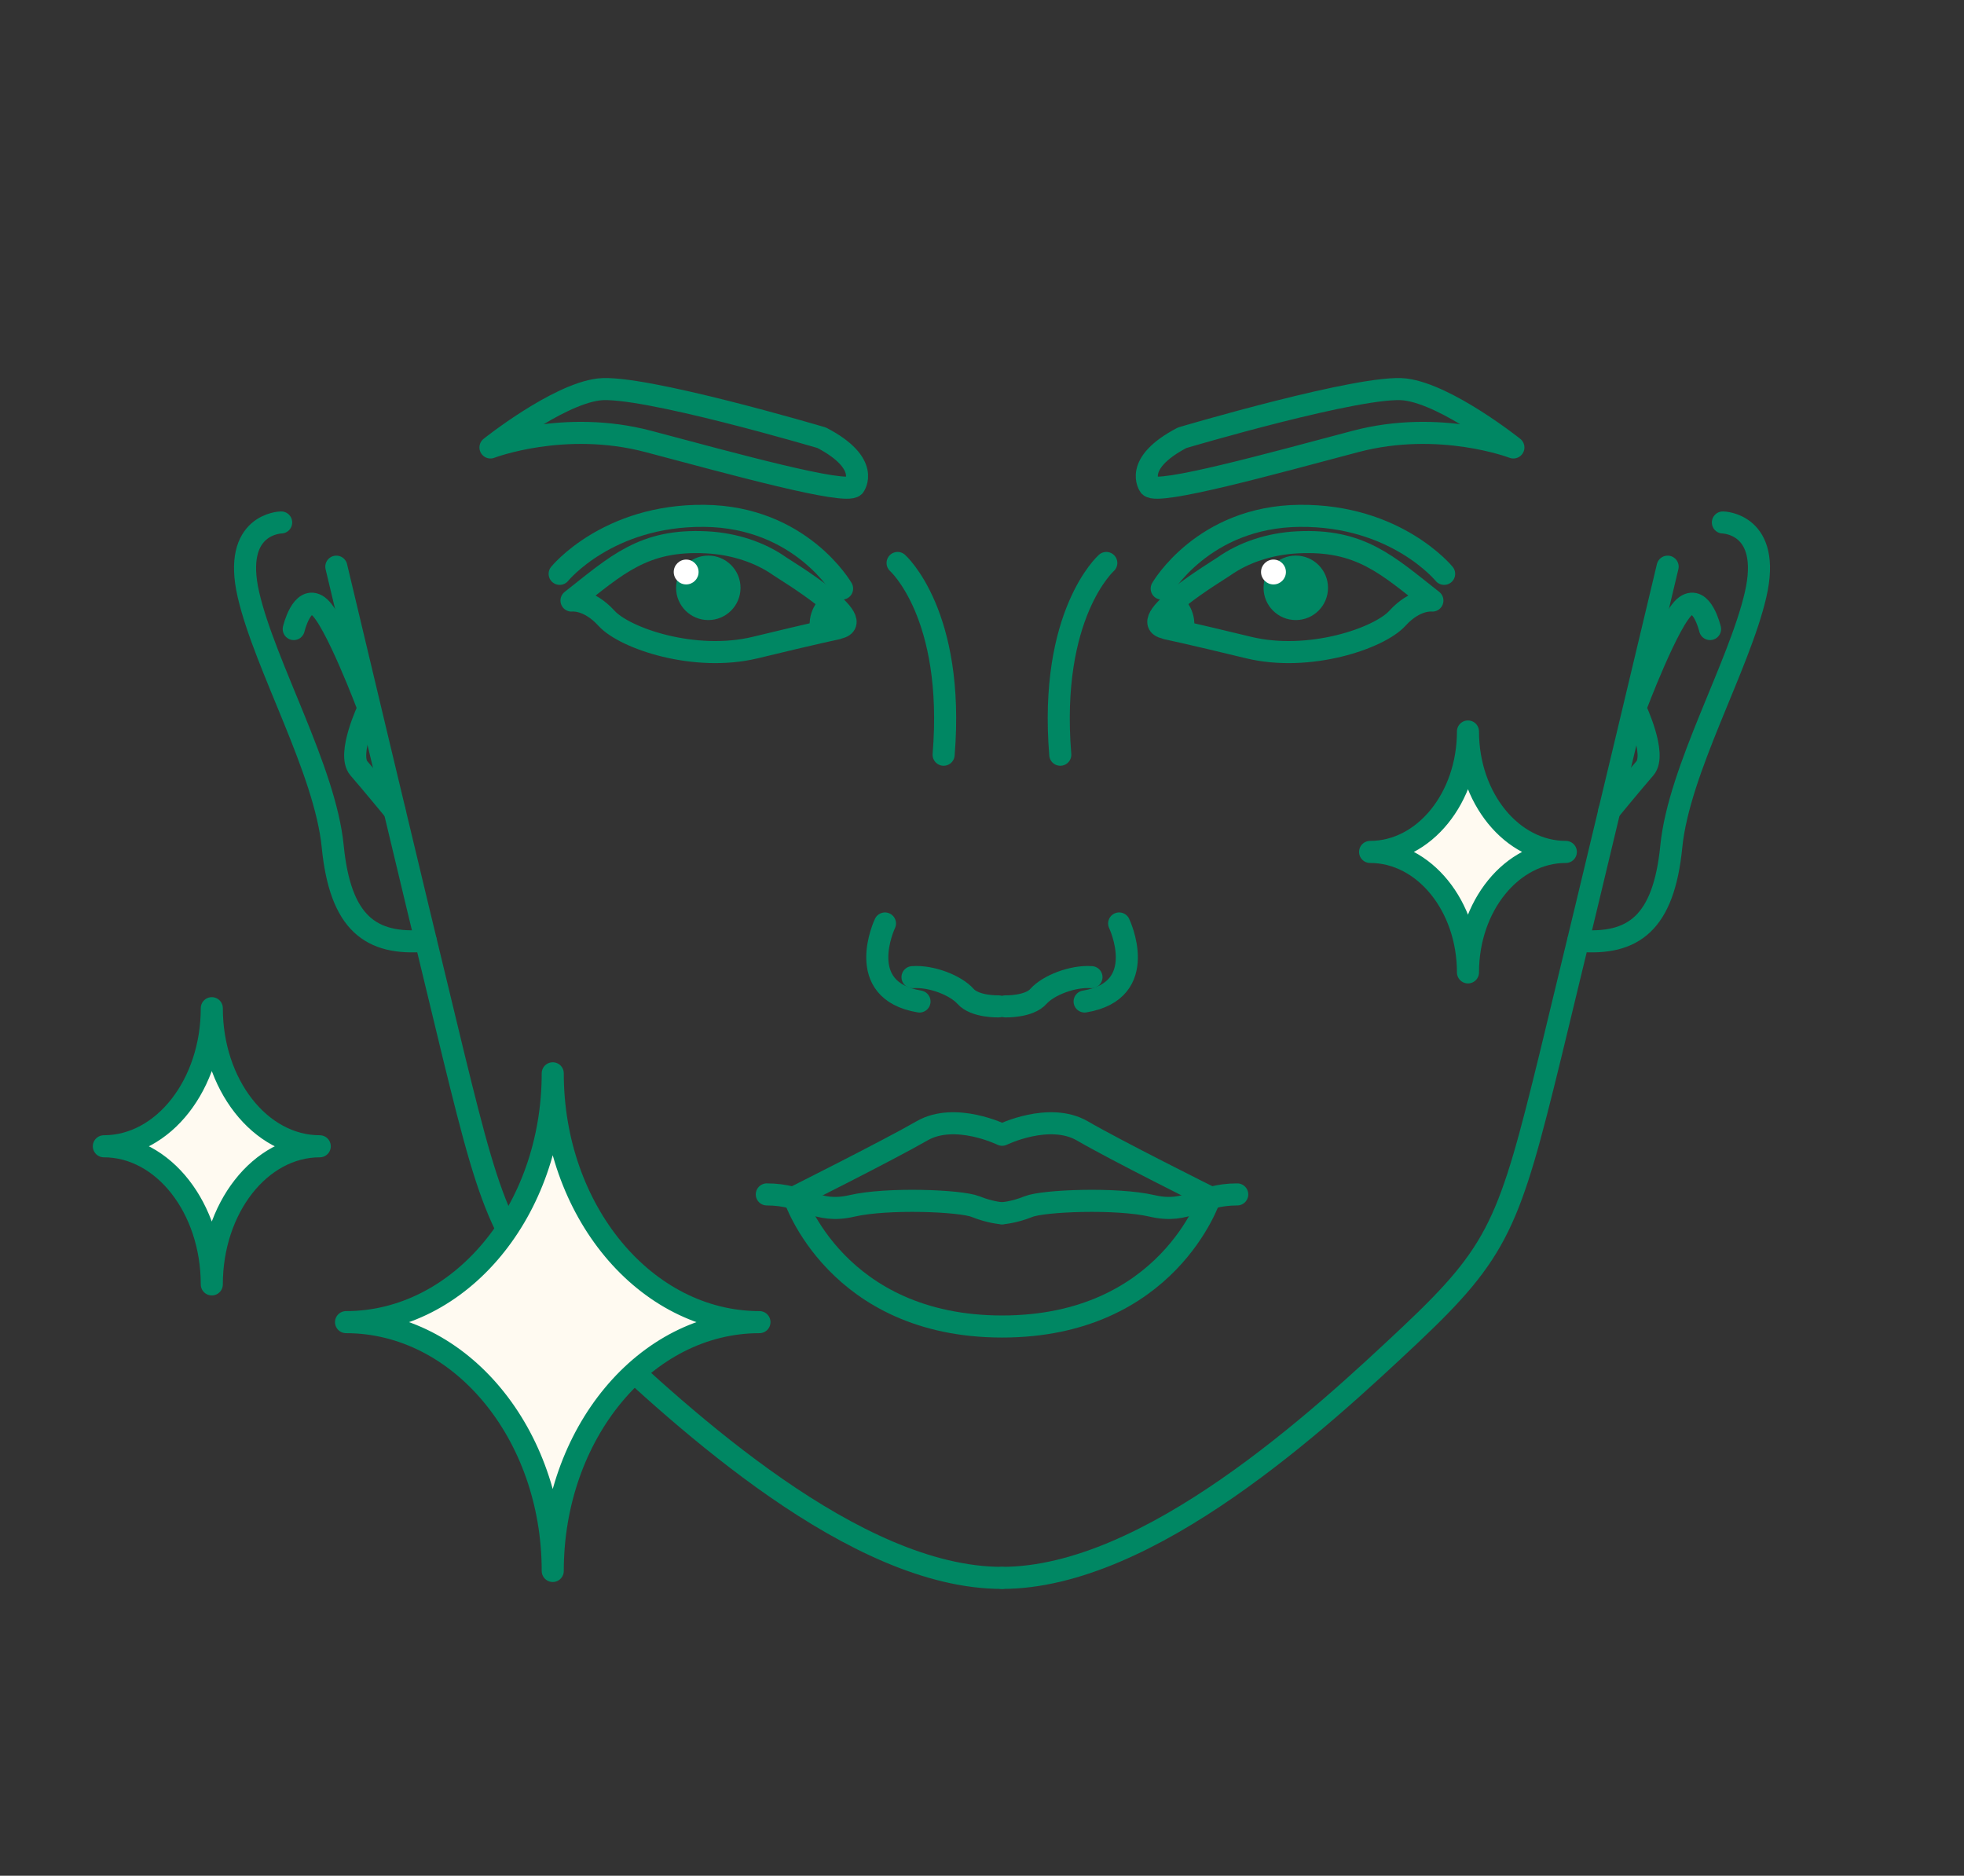 <svg width="89" height="85" viewbox="0 0 89 85" fill="none" xmlns="http://www.w3.org/2000/svg">
<rect width="100%" height="100%" fill="#333333" stroke="none"/>
<g clip-path="url(#clip0_1238_1116)">
<path d="M32.097 28.099C32.904 28.099 33.557 27.445 33.557 26.639C33.557 25.832 32.904 25.178 32.097 25.178C31.29 25.178 30.637 25.832 30.637 26.639C30.637 27.445 31.29 28.099 32.097 28.099Z" fill="#008763"></path>
<path d="M31.094 26.484C31.405 26.484 31.657 26.232 31.657 25.921C31.657 25.61 31.405 25.358 31.094 25.358C30.783 25.358 30.531 25.61 30.531 25.921C30.531 26.232 30.783 26.484 31.094 26.484Z" fill="white"></path>
<path fill-rule="evenodd" clip-rule="evenodd" d="M37.925 28.467C39.573 28.227 35.536 25.807 35.349 25.671C34.452 25.035 33.273 24.639 32.011 24.576C29.153 24.43 27.943 25.609 25.898 27.215C25.898 27.215 26.66 27.111 27.484 28.018C28.308 28.926 31.479 30.011 34.233 29.343C36.986 28.675 37.946 28.477 37.946 28.477L37.925 28.467Z" stroke="#008763" stroke-miterlimit="2.613" stroke-linecap="round" stroke-linejoin="round"></path>
<mask id="mask0_1238_1116" style="mask-type:alpha" maskunits="userSpaceOnUse" x="28" y="23" width="8" height="7">
<path d="M32.097 29.289C33.561 29.289 34.747 28.103 34.747 26.639C34.747 25.176 33.561 23.99 32.097 23.99C30.634 23.99 29.448 25.176 29.448 26.639C29.448 28.103 30.634 29.289 32.097 29.289Z" stroke="black" stroke-miterlimit="2.613" stroke-linecap="round" stroke-linejoin="round"></path>
</mask>
<g mask="url(#mask0_1238_1116)">
<path fill-rule="evenodd" clip-rule="evenodd" d="M37.925 28.466C39.573 28.227 35.536 25.807 35.349 25.671C34.452 25.035 33.273 24.638 32.011 24.576C29.152 24.43 27.942 25.608 25.898 27.215C25.898 27.215 26.659 27.11 27.483 28.018C28.308 28.925 31.479 30.01 34.232 29.343C36.986 28.675 37.946 28.477 37.946 28.477L37.925 28.466Z" fill="#008763" stroke="#008763" stroke-miterlimit="2.613" stroke-linecap="round" stroke-linejoin="round"></path>
</g>
<path d="M37.543 27.422C37.543 27.422 37.032 27.954 37.24 28.569" stroke="#008763" stroke-miterlimit="2.613" stroke-linecap="round" stroke-linejoin="round"></path>
<path d="M38.16 26.672C38.16 26.672 36.292 23.417 31.912 23.376C27.53 23.334 25.361 26.004 25.361 26.004" stroke="#008763" stroke-miterlimit="2.613" stroke-linecap="round" stroke-linejoin="round"></path>
<path fill-rule="evenodd" clip-rule="evenodd" d="M38.707 22.029C38.707 22.029 39.49 21.017 37.237 19.838C37.237 19.838 29.038 17.408 27.129 17.648C25.22 17.888 22.226 20.277 22.226 20.277C22.226 20.277 25.564 18.994 29.382 20.005C33.2 21.017 38.321 22.436 38.707 22.029V22.029Z" stroke="#008763" stroke-miterlimit="2.613" stroke-linecap="round" stroke-linejoin="round"></path>
<path d="M45.252 45.605C45.252 45.605 44.178 45.637 43.75 45.147C43.312 44.656 42.217 44.218 41.351 44.281" stroke="#008763" stroke-miterlimit="2.613" stroke-linecap="round" stroke-linejoin="round"></path>
<path d="M40.103 41.848C40.103 41.848 38.654 44.884 41.668 45.384" stroke="#008763" stroke-miterlimit="2.613" stroke-linecap="round" stroke-linejoin="round"></path>
<path d="M40.675 25.512C40.675 25.512 43.283 27.828 42.761 34.201" stroke="#008763" stroke-miterlimit="2.613" stroke-linecap="round" stroke-linejoin="round"></path>
<path fill-rule="evenodd" clip-rule="evenodd" d="M45.413 51.423C45.413 51.423 43.285 50.38 41.783 51.245C40.281 52.111 35.993 54.26 35.993 54.26C35.993 54.26 37.902 60.112 45.413 60.112C52.923 60.112 54.832 54.26 54.832 54.26C54.832 54.26 50.545 52.122 49.043 51.245C47.541 50.38 45.413 51.423 45.413 51.423V51.423Z" stroke="#008763" stroke-miterlimit="2.613" stroke-linecap="round" stroke-linejoin="round"></path>
<path d="M45.409 54.981C45.409 54.981 44.877 54.95 44.209 54.679C43.541 54.408 40.214 54.272 38.597 54.648C36.98 55.023 36.48 54.126 34.748 54.126" stroke="#008763" stroke-miterlimit="2.613" stroke-linecap="round" stroke-linejoin="round"></path>
<path d="M15.241 25.679C15.241 25.679 18.704 40.241 20.55 47.825C22.407 55.408 22.866 56.681 26.913 60.498C30.971 64.316 38.742 71.503 45.397 71.503" stroke="#008763" stroke-miterlimit="2.613" stroke-linecap="round" stroke-linejoin="round"></path>
<path d="M12.741 23.676C12.741 23.676 10.508 23.708 11.259 26.952C12.011 30.196 14.733 34.879 15.077 38.353C15.421 41.827 16.788 42.849 19.291 42.63" stroke="#008763" stroke-miterlimit="2.613" stroke-linecap="round" stroke-linejoin="round"></path>
<path d="M13.311 28.506C13.311 28.506 13.677 26.941 14.417 27.463C15.158 27.984 16.701 32.094 16.701 32.094C16.701 32.094 15.711 34.181 16.263 34.817C16.816 35.453 17.88 36.746 17.88 36.746" stroke="#008763" stroke-miterlimit="2.613" stroke-linecap="round" stroke-linejoin="round"></path>
<path d="M58.72 28.099C59.526 28.099 60.18 27.445 60.18 26.639C60.18 25.832 59.526 25.178 58.72 25.178C57.913 25.178 57.259 25.832 57.259 26.639C57.259 27.445 57.913 28.099 58.72 28.099Z" fill="#008763"></path>
<path d="M57.709 26.484C58.02 26.484 58.272 26.232 58.272 25.921C58.272 25.61 58.02 25.358 57.709 25.358C57.398 25.358 57.145 25.61 57.145 25.921C57.145 26.232 57.398 26.484 57.709 26.484Z" fill="white"></path>
<path fill-rule="evenodd" clip-rule="evenodd" d="M52.883 28.467C51.235 28.227 55.272 25.807 55.459 25.671C56.356 25.035 57.535 24.639 58.797 24.576C61.656 24.43 62.865 25.609 64.91 27.215C64.91 27.215 64.148 27.111 63.324 28.018C62.5 28.926 59.329 30.011 56.575 29.343C53.822 28.675 52.862 28.477 52.862 28.477L52.883 28.467Z" stroke="#008763" stroke-miterlimit="2.613" stroke-linecap="round" stroke-linejoin="round"></path>
<mask id="mask1_1238_1116" style="mask-type:alpha" maskunits="userSpaceOnUse" x="55" y="23" width="7" height="7">
<path d="M58.72 29.289C60.184 29.289 61.37 28.103 61.37 26.639C61.37 25.176 60.184 23.99 58.72 23.99C57.257 23.99 56.071 25.176 56.071 26.639C56.071 28.103 57.257 29.289 58.72 29.289Z" stroke="black" stroke-miterlimit="2.613" stroke-linecap="round" stroke-linejoin="round"></path>
</mask>
<g mask="url(#mask1_1238_1116)">
<path fill-rule="evenodd" clip-rule="evenodd" d="M52.883 28.466C51.235 28.227 55.272 25.807 55.459 25.671C56.356 25.035 57.535 24.638 58.797 24.576C61.656 24.43 62.865 25.608 64.91 27.215C64.91 27.215 64.148 27.11 63.324 28.018C62.5 28.925 59.329 30.01 56.575 29.343C53.822 28.675 52.862 28.477 52.862 28.477L52.883 28.466Z" fill="#008763" stroke="#008763" stroke-miterlimit="2.613" stroke-linecap="round" stroke-linejoin="round"></path>
</g>
<path d="M53.27 27.422C53.27 27.422 53.781 27.954 53.572 28.569" stroke="#008763" stroke-miterlimit="2.613" stroke-linecap="round" stroke-linejoin="round"></path>
<path d="M52.643 26.672C52.643 26.672 54.51 23.417 58.891 23.376C63.272 23.334 65.442 26.004 65.442 26.004" stroke="#008763" stroke-miterlimit="2.613" stroke-linecap="round" stroke-linejoin="round"></path>
<path fill-rule="evenodd" clip-rule="evenodd" d="M52.099 22.029C52.099 22.029 51.316 21.017 53.57 19.838C53.57 19.838 61.768 17.408 63.677 17.648C65.586 17.888 68.58 20.277 68.58 20.277C68.58 20.277 65.242 18.994 61.424 20.005C57.606 21.017 52.485 22.436 52.099 22.029V22.029Z" stroke="#008763" stroke-miterlimit="2.613" stroke-linecap="round" stroke-linejoin="round"></path>
<path d="M45.56 45.605C45.56 45.605 46.634 45.637 47.062 45.147C47.5 44.656 48.595 44.218 49.461 44.281" stroke="#008763" stroke-miterlimit="2.613" stroke-linecap="round" stroke-linejoin="round"></path>
<path d="M50.715 41.848C50.715 41.848 52.165 44.884 49.15 45.384" stroke="#008763" stroke-miterlimit="2.613" stroke-linecap="round" stroke-linejoin="round"></path>
<path d="M50.133 25.512C50.133 25.512 47.525 27.828 48.047 34.201" stroke="#008763" stroke-miterlimit="2.613" stroke-linecap="round" stroke-linejoin="round"></path>
<path d="M45.405 54.981C45.405 54.981 45.937 54.95 46.605 54.679C47.272 54.408 50.6 54.272 52.217 54.648C53.834 55.023 54.334 54.126 56.066 54.126" stroke="#008763" stroke-miterlimit="2.613" stroke-linecap="round" stroke-linejoin="round"></path>
<path d="M75.57 25.679C75.57 25.679 72.107 40.241 70.26 47.825C68.404 55.408 67.945 56.681 63.897 60.498C59.84 64.316 52.069 71.503 45.413 71.503" stroke="#008763" stroke-miterlimit="2.613" stroke-linecap="round" stroke-linejoin="round"></path>
<path d="M78.074 23.676C78.074 23.676 80.306 23.708 79.555 26.952C78.804 30.196 76.082 34.879 75.737 38.353C75.393 41.827 74.027 42.849 71.523 42.63" stroke="#008763" stroke-miterlimit="2.613" stroke-linecap="round" stroke-linejoin="round"></path>
<path d="M77.492 28.506C77.492 28.506 77.127 26.941 76.387 27.463C75.646 27.984 74.102 32.094 74.102 32.094C74.102 32.094 75.093 34.181 74.54 34.817C73.988 35.453 72.924 36.746 72.924 36.746" stroke="#008763" stroke-miterlimit="2.613" stroke-linecap="round" stroke-linejoin="round"></path>
<path fill-rule="evenodd" clip-rule="evenodd" d="M15.681 59.914C20.854 59.914 25.048 54.865 25.048 48.638C25.048 54.865 29.241 59.914 34.415 59.914C29.241 59.914 25.048 64.963 25.048 71.19C25.048 64.963 20.854 59.914 15.681 59.914Z" fill="#FFFAF1" stroke="#008763" stroke-miterlimit="2.613" stroke-linecap="round" stroke-linejoin="round"></path>
<path fill-rule="evenodd" clip-rule="evenodd" d="M4.706 51.945C7.407 51.945 9.598 49.139 9.598 45.687C9.598 49.139 11.789 51.945 14.49 51.945C11.789 51.945 9.598 54.751 9.598 58.204C9.598 54.751 7.407 51.945 4.706 51.945Z" fill="#FFFAF1" stroke="#008763" stroke-miterlimit="2.613" stroke-linecap="round" stroke-linejoin="round"></path>
<path fill-rule="evenodd" clip-rule="evenodd" d="M62.087 38.606C64.536 38.606 66.522 36.159 66.522 33.148C66.522 36.159 68.507 38.606 70.957 38.606C68.507 38.606 66.522 41.053 66.522 44.065C66.522 41.053 64.536 38.606 62.087 38.606Z" fill="#FFFAF1" stroke="#008763" stroke-miterlimit="2.613" stroke-linecap="round" stroke-linejoin="round"></path>
</g>
<defs>
<clippath id="clip0_1238_1116">
<rect width="88.696" height="85" fill="white"></rect>
</clippath>
</defs>
</svg>
